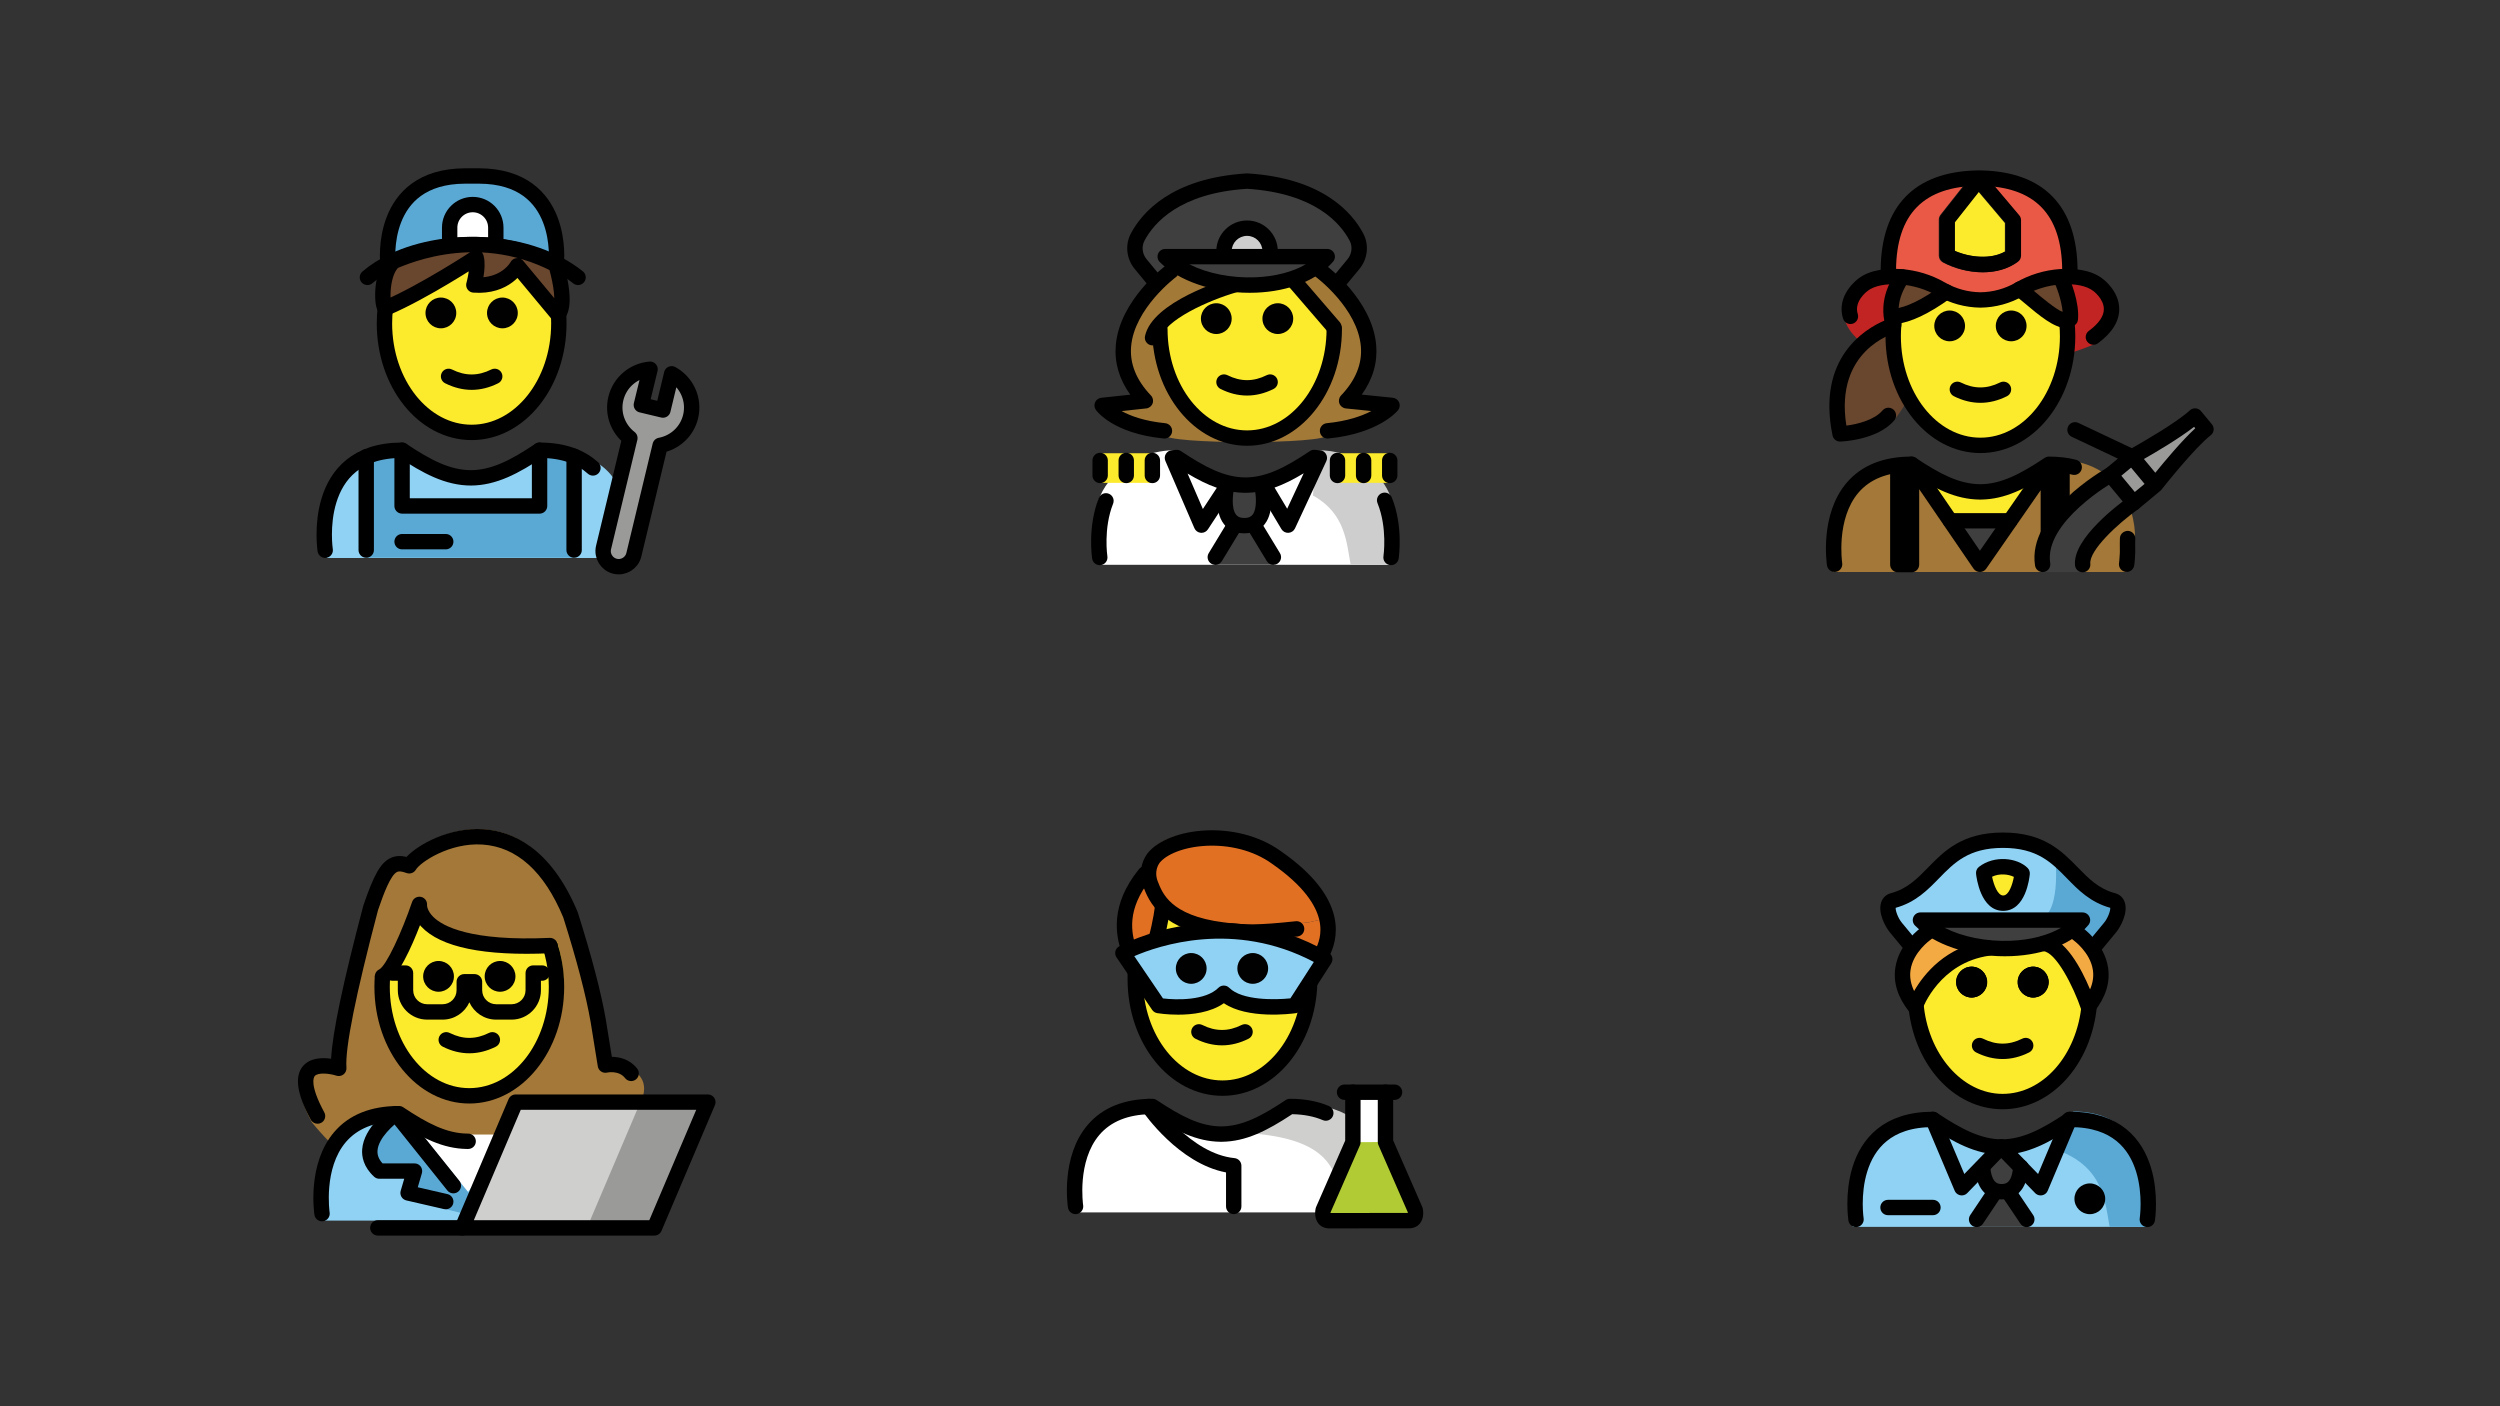 <?xml version="1.0" encoding="utf-8"?>
<!-- Generator: Adobe Illustrator 16.0.0, SVG Export Plug-In . SVG Version: 6.00 Build 0)  -->
<!DOCTYPE svg PUBLIC "-//W3C//DTD SVG 1.1//EN" "http://www.w3.org/Graphics/SVG/1.1/DTD/svg11.dtd">
<svg version="1.1" id="Ebene_1" xmlns="http://www.w3.org/2000/svg" xmlns:xlink="http://www.w3.org/1999/xlink" x="0px" y="0px"
	 width="1600px" height="900px" viewBox="0 0 1600 900" enable-background="new 0 0 1600 900" xml:space="preserve">
<rect x="0" y="0" width="1600" height="900" fill="#333333" stroke="none"/>
<g>
	<path fill="#C12423" d="M1344.818,183.276c-6.114-5.059-15.629-6.322-24.789-5.688c-9.535,0.657-18.857,3.675-27.133,8.725
		c-8.303,5.066-17.301,7.39-25.949,7.498c-8.646-0.107-17.645-2.432-25.947-7.498c-8.275-5.049-17.597-8.068-27.131-8.725
		c-9.163-0.634-18.676,0.629-24.791,5.688c0,0-22.077,16.953,3.053,36.481c49.877,20.802,99.756,20.804,149.637,0
		C1366.896,200.229,1344.818,183.276,1344.818,183.276"/>
	<path fill="#69462E" d="M1213.789,203.317c0,0-52.338,12.436-38.945,77.416c0,0,26.394,0.695,37.093-11.95
		c0,0,12.24-11.039,17.317-40.297c5.077-29.254-15.998-25.281-15.998-25.281"/>
	<path fill="#FCEA2C" d="M1321.682,215.739c0-38.528-24.988-69.759-55.809-69.759c-30.821,0-55.807,31.231-55.807,69.759
		c0,38.525,24.985,69.757,55.807,69.757C1296.693,285.496,1321.682,254.264,1321.682,215.739"/>
	<path d="M1296.996,208.576c0,5.437-4.414,9.844-9.844,9.844c-5.432,0-9.844-4.407-9.844-9.844c0-5.431,4.412-9.844,9.844-9.844
		C1292.582,198.732,1296.996,203.146,1296.996,208.576"/>
	<path d="M1257.621,208.576c0,5.437-4.414,9.844-9.844,9.844c-5.432,0-9.844-4.407-9.844-9.844c0-5.431,4.412-9.844,9.844-9.844
		C1253.207,198.732,1257.621,203.146,1257.621,208.576"/>
	<path d="M1267.463,257.808c-5.669,0-11.338-1.409-16.966-4.223c-2.433-1.215-3.419-4.172-2.202-6.604
		c1.213-2.43,4.165-3.417,6.604-2.201c8.455,4.229,16.674,4.229,25.13,0c2.433-1.216,5.388-0.229,6.604,2.201
		c1.216,2.432,0.229,5.389-2.202,6.604C1278.803,256.398,1273.132,257.808,1267.463,257.808"/>
	<path d="M1267.463,289.956c-33.488,0-60.729-33.502-60.729-74.68c0-4.554,0.335-9.126,1.001-13.588l9.736,1.447
		c-0.592,3.985-0.894,8.071-0.894,12.141c0,35.752,22.825,64.837,50.886,64.837s50.886-29.084,50.886-64.837
		c0-5.28-0.498-10.531-1.489-15.603l9.66-1.884c1.111,5.693,1.673,11.576,1.673,17.487
		C1328.192,256.454,1300.949,289.956,1267.463,289.956"/>
	<path fill="#69462E" d="M1215.648,202.05c23.338-2.458,57.979-37.232,57.979-37.232s41.897,43,53.611,33.947
		c1.064-11.713-6.389-23.426-6.389-23.426s-43.469-26.971-98.299-1.779c-15.109,18.816-7.896,34.255-7.896,34.255"/>
	<path fill="#EA5946" d="M1265.873,113.961c0.34,0,0.689,0.026,1.03,0.029c0.341-0.002,0.688-0.029,1.03-0.029H1265.873z"/>
	<path fill="#EA5946" d="M1266.903,113.991c-26.714,0.303-57.679,9.731-58.096,58.802l-1.38,4.427
		c2.949-0.273,5.994-0.299,9.004-0.103c9.217,0.602,18.227,3.366,26.221,7.991c8.026,4.64,16.722,6.77,25.08,6.866
		c8.357-0.097,17.055-2.227,25.08-6.866c7.998-4.625,17.004-7.39,26.222-7.991c2.491-0.165,5.005-0.168,7.472-0.018l-1.508-4.306
		C1324.582,123.722,1293.617,114.294,1266.903,113.991"/>
	<path fill="#FCEA2C" d="M1245.739,163.607V140.56l20.263-25.702l22.045,26.089v22.661
		C1275.57,172.794,1256.664,169.42,1245.739,163.607"/>
	<path fill="#1D1D1B" d="M1268.713,174.26c-9.109,0-18.251-2.563-25.288-6.309c-1.605-0.856-2.608-2.527-2.608-4.347v-23.044
		c0-1.106,0.369-2.18,1.057-3.047l20.266-25.706c0.912-1.161,2.301-1.848,3.78-1.875h0.083c1.446,0,2.822,0.638,3.76,1.747
		l22.045,26.087c0.75,0.891,1.165,2.015,1.165,3.178v22.66c0,1.565-0.745,3.036-2.005,3.965
		C1284.502,172.328,1276.619,174.26,1268.713,174.26 M1250.66,160.524c9.814,4.308,23.286,5.647,32.468,0.417v-18.198
		l-16.991-20.105l-15.477,19.627V160.524z"/>
	<path d="M1269.207,174.26c-9.107,0-18.244-2.563-25.283-6.309c-1.605-0.856-2.608-2.527-2.608-4.347v-23.044
		c0-1.106,0.369-2.18,1.058-3.047l20.265-25.706c0.913-1.161,2.302-1.848,3.782-1.875h0.082c1.447,0,2.82,0.638,3.759,1.747
		l22.043,26.087c0.749,0.891,1.163,2.015,1.163,3.178v22.66c0,1.565-0.746,3.036-2.004,3.965
		C1284.996,172.328,1277.115,174.26,1269.207,174.26 M1251.159,160.524c9.796,4.308,23.273,5.652,32.464,0.417v-18.198
		l-16.992-20.105l-15.472,19.627V160.524z"/>
	<path d="M1324.729,177.714c-2.701,0-4.898-2.177-4.922-4.881c-0.304-35.958-17.699-53.612-53.17-53.944
		c-35.479,0.333-52.872,17.987-53.176,53.944c-0.023,2.704-2.221,4.881-4.922,4.881h-0.043c-2.715-0.023-4.902-2.244-4.879-4.961
		c0.342-40.802,21.578-62.773,61.441-63.684c0.18-0.021,0.362-0.03,0.545-0.03h2.062c0.183,0,0.363,0.009,0.542,0.03
		c39.867,0.91,61.1,22.882,61.443,63.684c0.023,2.718-2.164,4.938-4.879,4.961H1324.729z"/>
	<path d="M1322.246,209.954c-7.57,0.002-17.041-7.967-26.943-16.296c-1.962-1.644-3.902-3.281-5.791-4.817
		c-2.111-1.715-2.43-4.812-0.719-6.922c1.718-2.107,4.817-2.429,6.928-0.715c1.933,1.57,3.916,3.239,5.917,4.922
		c5.075,4.272,13.827,11.631,18.457,13.529c-0.634-7.614-4.173-16.829-5.503-19.235c-1.324-2.378-0.463-5.374,1.911-6.693
		c2.37-1.314,5.374-0.461,6.692,1.916c2.062,3.706,7.709,18.018,6.723,28.9c-0.125,1.364-0.811,2.613-1.893,3.451
		C1326.266,209.353,1324.328,209.954,1322.246,209.954 M1325.017,204.098h0.048H1325.017z"/>
	<path d="M1339.777,220.661c-1.514,0-3.004-0.698-3.969-2.007c-1.611-2.186-1.146-5.268,1.047-6.879
		c6.393-4.709,9.627-9.406,9.613-13.969c-0.02-6.5-6.576-11.452-6.64-11.499c-4.335-3.393-11.665-4.878-20.743-4.28
		c-8.393,0.549-16.717,3.09-24.081,7.341c-8.321,4.812-17.823,7.415-27.485,7.531c-9.775-0.116-19.278-2.72-27.604-7.531
		c-7.354-4.253-15.678-6.792-24.076-7.341c-9.089-0.595-16.404,0.885-20.596,4.174c-0.48,0.357-8.863,6.7-6.281,14.76
		c0.831,2.588-0.596,5.361-3.182,6.189c-2.6,0.831-5.363-0.598-6.191-3.185c-4.77-14.869,9.127-25.185,9.725-25.619
		c7.672-6.026,19.042-6.669,27.17-6.144c9.896,0.649,19.703,3.636,28.363,8.644c6.857,3.968,14.703,6.113,22.672,6.209
		c7.855-0.096,15.699-2.241,22.558-6.209c8.667-5.008,18.472-7.995,28.364-8.644c8.141-0.538,19.495,0.118,27.316,6.249
		c0.297,0.211,10.52,7.782,10.555,19.327c0.018,7.874-4.562,15.249-13.623,21.919
		C1341.811,220.348,1340.791,220.661,1339.777,220.661"/>
	<path d="M1212.928,207.383c-2.49,0-4.623-1.879-4.887-4.407c-0.288-2.701,1.67-5.123,4.377-5.41
		c7.547-0.793,18.002-5.9,30.229-14.763c2.207-1.593,5.281-1.104,6.873,1.095c1.598,2.202,1.105,5.278-1.096,6.872
		c-13.814,10.019-25.584,15.596-34.977,16.586C1213.273,207.373,1213.102,207.383,1212.928,207.383"/>
	<path d="M1177.648,282.603c-2.33,0-4.349-1.634-4.822-3.927c-10.231-49.651,20.865-68.195,33.119-73.463
		c-1.251-6.274-1.55-17.702,7.406-30.77c1.543-2.24,4.598-2.818,6.844-1.275c2.24,1.535,2.812,4.6,1.279,6.843
		c-9.994,14.57-5.262,25.709-5.057,26.177c0.581,1.314,0.568,2.847-0.052,4.14c-0.626,1.298-1.775,2.283-3.164,2.654
		c-1.634,0.446-39.188,11.294-31.521,59.412c6.911-0.89,17.885-3.51,23.133-9.713c1.76-2.074,4.854-2.327,6.941-0.577
		c2.07,1.758,2.331,4.864,0.576,6.939c-10.713,12.655-33.559,13.527-34.525,13.555
		C1177.754,282.603,1177.701,282.603,1177.648,282.603"/>
	<path fill="#A37838" d="M1173.166,366.084c0,0-9.844-66.445,49.219-66.445c15.711,10.474,29.167,17.711,44.297,17.68h-0.615
		c15.127,0.031,28.095-12.621,43.805-23.096c49.553-2.883,58.089,36.812,56.35,53.586c-0.967,9.319-5.502,18.128-5.164,18.274"/>
	<path fill="#FCEA2C" d="M1310.661,297.977l0.296,0.442l-24.707,37.261h-37.998l-24.904-38.145
		c15.504,10.334,28.842,17.522,43.707,17.667h0.147h0.442C1282.311,315.058,1295.453,308.066,1310.661,297.977"/>
	<polygon fill="#3F3F3F" points="1286.25,335.679 1267.104,364.57 1248.252,335.679 	"/>
	<path d="M1174.131,366.034c-2.387,0-4.481-1.734-4.855-4.167c-0.201-1.326-4.788-32.646,12.703-53.035
		c9.465-11.031,23.384-16.62,41.379-16.62c0.972,0,1.924,0.288,2.73,0.827c15.521,10.342,27.859,16.778,41.26,16.85
		c13.406-0.067,25.742-6.503,41.26-16.85c0.807-0.539,1.76-0.827,2.729-0.827c6.279,0,12.129,0.691,17.391,2.057
		c2.629,0.683,4.209,3.364,3.527,5.998c-0.682,2.63-3.369,4.224-5.998,3.528c-4.057-1.047-8.574-1.629-13.457-1.725
		c-16.285,10.752-29.658,17.446-44.918,17.658c-0.105,0.006-0.211,0.006-0.316,0.006h-0.102h-0.227
		c-0.075-0.006-0.133-0.006-0.204,0c-0.075,0-0.146,0-0.217-0.006c-15.252-0.212-28.63-6.906-44.918-17.658
		c-14.256,0.278-25.153,4.696-32.415,13.135c-14.549,16.915-10.522,44.887-10.479,45.173c0.408,2.681-1.438,5.192-4.123,5.604
		C1174.629,366.02,1174.379,366.034,1174.131,366.034"/>
	<path d="M1223.357,366.27h-8.752c-2.721,0-4.922-2.2-4.922-4.922v-63.345c0-2.72,2.201-4.923,4.922-4.923
		c1.749,0,3.283,0.914,4.158,2.288c0.527-1.378,1.668-2.485,3.145-2.936c2.041-0.64,4.296,0.138,5.51,1.922l39.731,58.121
		l39.756-57.28c1.226-1.768,3.464-2.538,5.514-1.887c1.307,0.408,2.35,1.327,2.933,2.5c0.824-1.557,2.465-2.616,4.35-2.616
		c2.72,0,4.922,2.202,4.922,4.922v39.269c0,0.78-0.184,1.543-0.539,2.235l-8.752,17.177c-1.031,2.029-3.303,3.082-5.533,2.554
		c-2.211-0.534-3.772-2.515-3.772-4.787v-40.837l-34.862,50.232c-0.92,1.327-2.428,2.114-4.041,2.114h-0.02
		c-1.617-0.004-3.13-0.807-4.043-2.143l-34.781-50.876v48.296C1228.279,364.069,1226.08,366.27,1223.357,366.27"/>
	<path d="M1286.257,338.229h-37.991c-2.72,0-4.922-2.201-4.922-4.922c0-2.722,2.202-4.922,4.922-4.922h37.991
		c2.72,0,4.922,2.2,4.922,4.922C1291.179,336.028,1288.977,338.229,1286.257,338.229"/>
	<path fill="#9A9B99" d="M1404.18,266.225l7.04,8.467c-11.272,8.76-32.386,35.634-32.386,35.634l-14.916-17.966
		C1363.918,292.359,1393.105,276.363,1404.18,266.225"/>
	<polygon fill="#9A9B99" points="1363.92,292.359 1378.834,310.325 1365.002,321.793 1350.089,303.828 	"/>
	<path fill="#3F3F3F" d="M1350.089,303.828l14.913,17.963c0,0-34.355,29.139-32.73,44.348h-25.642
		C1301.854,335.966,1350.089,303.828,1350.089,303.828"/>
	<path d="M1365.637,326.726c-1.418,0-2.822-0.604-3.793-1.782l-14.906-17.985c-0.836-1.007-1.234-2.298-1.114-3.601
		c0.126-1.298,0.759-2.493,1.765-3.326l7.873-6.528l-29.545-13.961c-2.457-1.163-3.506-4.095-2.346-6.556
		c1.162-2.453,4.08-3.514,6.555-2.346l34.248,16.188c6.902-3.879,28.334-16.179,37.149-24.224c0.995-0.909,2.315-1.352,3.657-1.279
		c1.34,0.096,2.59,0.735,3.445,1.772l7,8.446c0.85,1.023,1.248,2.351,1.104,3.673c-0.143,1.32-0.815,2.532-1.87,3.348
		c-10.356,8.067-30.222,33.166-31.468,34.749c-0.188,0.244-0.402,0.481-0.643,0.695l-0.005,0.006
		c-0.053,0.049-0.106,0.092-0.164,0.14l-13.81,11.441C1367.852,326.357,1366.741,326.726,1365.637,326.726 M1357.656,304.468
		l8.623,10.406l6.25-5.177l-8.624-10.406L1357.656,304.468z M1372.109,293.763l7.288,8.794c5.788-7.13,16.985-20.542,25.565-28.456
		l-0.758-0.92C1394.778,280.546,1379.936,289.298,1372.109,293.763"/>
	<path d="M1307.286,366.12c-2.38,0-4.472-1.726-4.854-4.146c-5.265-33.164,43.787-61.26,45.877-62.443
		c2.369-1.34,5.365-0.498,6.701,1.866c1.336,2.369,0.504,5.368-1.861,6.709c-0.451,0.256-45.191,25.894-40.999,52.32
		c0.428,2.686-1.403,5.21-4.091,5.632C1307.799,366.101,1307.539,366.12,1307.286,366.12"/>
	<path d="M1332.914,366.27c-2.484,0-4.619-1.874-4.889-4.398c-1.842-17.203,28.632-39.741,34.761-44.081
		c2.221-1.576,5.291-1.058,6.858,1.167c1.572,2.218,1.053,5.288-1.168,6.859c-13.279,9.427-31.574,26.515-30.664,35.007
		c0.287,2.706-1.67,5.127-4.371,5.416C1333.266,366.26,1333.086,366.27,1332.914,366.27"/>
	<path d="M1361.051,366.034c-0.25,0-0.498-0.014-0.75-0.053c-2.688-0.412-4.533-2.923-4.124-5.604c0-0.025,0.356-2.391,0.495-6.1
		l0.043-1.476c0.035-1.471,0.024-3.082-0.037-4.812l0.057-3.423c0.052-2.72,2.316-4.71,5.018-4.825
		c2.722,0.054,4.878,2.302,4.826,5.018l-0.062,3.143c0.067,1.664,0.078,3.466,0.043,5.092l-0.053,1.652
		c-0.163,4.325-0.582,7.104-0.602,7.22C1365.531,364.3,1363.434,366.034,1361.051,366.034"/>
</g>
<g>
	<path fill="#90D2F4" d="M1185.795,785.186c0,0-8.861-68.416,50.201-68.416c15.709,10.474,29.17,17.712,44.297,17.681h-0.615
		c15.129,0.031,31.049-7.699,46.758-18.173c56.922-0.168,47.296,68.414,48.432,68.908"/>
	<path fill="#5AA8D4" d="M1327.102,711.355c-15.602,10.4-24.978,16.242-44.973,19.139c64.292,2.025,64.292,35.002,68.042,54.691
		h25.166C1375.337,785.186,1386.164,711.355,1327.102,711.355"/>
	<path fill="#3F3F3F" d="M1281.094,758.461l9.051,15.677l7.755,9.466c0.519,0.633,0.067,1.585-0.751,1.585h-16.055h-16.057
		c-0.817,0-1.269-0.952-0.748-1.585l7.754-9.466L1281.094,758.461z"/>
	<path d="M1347.332,767.228c0,5.437-4.412,9.844-9.844,9.844c-5.43,0-9.844-4.407-9.844-9.844c0-5.432,4.414-9.842,9.844-9.842
		C1342.92,757.386,1347.332,761.796,1347.332,767.228"/>
	<path fill="#90D2F4" d="M1324.185,717.021l-18.163,43.115l-12.698-13.092v-0.05l-12.551-12.895h0.592
		C1295.934,733.904,1309.073,727.014,1324.185,717.021"/>
	<path fill="#3F3F3F" d="M1293.324,746.995v0.05c-0.541,7.679-3.248,15.652-12.256,15.652c-8.613,0-11.467-7.433-12.156-14.815
		l-0.787-0.737l12.648-13.044L1293.324,746.995z"/>
	<path fill="#90D2F4" d="M1280.773,734.101l-12.65,13.044l-12.599,12.992l-18.457-43.705
		C1252.621,726.718,1265.91,733.904,1280.773,734.101"/>
	
		<path fill="none" stroke="#000000" stroke-width="9.844" stroke-linecap="round" stroke-linejoin="round" stroke-miterlimit="10" d="
		M1187.849,780.416c0,0-9.844-63.984,49.219-63.984c15.554,10.286,28.843,17.473,43.705,17.669h0.592
		c14.569-0.196,27.709-7.087,42.82-17.079c0.294-0.197,0.591-0.394,0.885-0.59c59.062,0,49.219,63.984,49.219,63.984"/>
	
		<polyline fill="none" stroke="#000000" stroke-width="9.844" stroke-linecap="round" stroke-linejoin="round" stroke-miterlimit="10" points="
		1237.067,716.432 1255.524,760.137 1268.123,747.145 1280.772,734.101 	"/>
	
		<line fill="none" stroke="#000000" stroke-width="9.844" stroke-linecap="round" stroke-linejoin="round" stroke-miterlimit="10" x1="1293.324" y1="746.995" x2="1280.773" y2="734.101"/>
	
		<polyline fill="none" stroke="#000000" stroke-width="9.844" stroke-linecap="round" stroke-linejoin="round" stroke-miterlimit="10" points="
		1324.431,716.432 1324.185,717.021 1306.021,760.137 1293.323,747.047 	"/>
	
		<path fill="none" stroke="#000000" stroke-width="9.844" stroke-linecap="round" stroke-linejoin="round" stroke-miterlimit="10" d="
		M1268.912,747.882c0.689,7.383,3.543,14.815,12.156,14.815c9.008,0,11.715-7.974,12.256-15.652v-0.05"/>
	
		<line fill="none" stroke="#000000" stroke-width="9.844" stroke-linecap="round" stroke-linejoin="round" stroke-miterlimit="10" x1="1276.885" y1="762.697" x2="1265.022" y2="780.416"/>
	
		<line fill="none" stroke="#000000" stroke-width="9.844" stroke-linecap="round" stroke-linejoin="round" stroke-miterlimit="10" x1="1285.252" y1="762.697" x2="1297.164" y2="780.416"/>
	<path d="M1237.092,777.728h-28.766c-2.721,0-4.922-2.201-4.922-4.922c0-2.72,2.201-4.92,4.922-4.92h28.766
		c2.721,0,4.922,2.2,4.922,4.92C1242.014,775.526,1239.812,777.728,1237.092,777.728"/>
	<path fill="#90D2F4" d="M1352.119,576.404c6.103,1.623,2.065,12.402-1.969,17.276l-11.024,13.387l-0.346,0.198
		c-4.233-6.202-9.401-9.747-9.401-9.747l-3.248-2.657c2.412-1.771,4.578-3.79,6.449-6.006h-103.705
		c2.116,2.116,4.527,4.087,7.234,5.857l-3.741,2.806c0,0-4.576,3.15-8.613,8.666l-0.639-0.495l-9.942-12.009
		c-3.986-4.874-8.072-15.653-1.92-17.276c28.251-7.531,29.285-38.686,70.433-38.686
		C1322.832,537.719,1323.867,568.873,1352.119,576.404 M1281.834,578.027c10.435,0,12.107-19.048,12.107-19.048
		c-4.626-4.626-16.637-6.495-24.609-0.294C1269.332,558.686,1271.4,578.027,1281.834,578.027"/>
	<path fill="#F4AA42" d="M1336.861,643.588c-0.149,0.246-0.296,0.442-0.494,0.688c0,0-13.287-39.179-28.447-40.409l-0.049-0.196
		c6.842-2.018,13.092-4.922,18.26-8.81l3.248,2.657c0,0,5.168,3.545,9.401,9.747C1344.49,615.484,1348.576,628.28,1336.861,643.588"
		/>
	<path fill="#FCEA2C" d="M1336.367,644.276c0.198-0.246,0.345-0.442,0.494-0.688c-3.297,34.603-26.874,61.425-55.421,61.425
		c-28.793,0-52.418-27.268-55.421-62.262c2.757-6.498,15.406-31.647,45.527-36.322c12.305,1.377,25.104,0.539,36.324-2.758
		l0.049,0.196C1323.08,605.098,1336.367,644.276,1336.367,644.276 M1310.972,628.526c0-5.414-4.38-9.844-9.844-9.844
		c-5.414,0-9.844,4.43-9.844,9.844c0,5.464,4.43,9.844,9.844,9.844C1306.592,638.37,1310.972,633.99,1310.972,628.526
		 M1271.597,628.526c0-5.414-4.38-9.844-9.844-9.844c-5.414,0-9.844,4.43-9.844,9.844c0,5.464,4.43,9.844,9.844,9.844
		C1267.217,638.37,1271.597,633.99,1271.597,628.526"/>
	<path fill="#3F3F3F" d="M1271.547,606.429c-13.239-1.428-25.937-5.465-35.438-11.716c-2.707-1.771-5.118-3.741-7.234-5.857h103.705
		c-1.871,2.216-4.037,4.234-6.449,6.006c-5.169,3.888-11.418,6.792-18.26,8.81C1296.65,606.968,1283.852,607.806,1271.547,606.429"
		/>
	<path fill="#000100" d="M1301.128,618.683c5.464,0,9.844,4.43,9.844,9.844c0,5.464-4.38,9.844-9.844,9.844
		c-5.414,0-9.844-4.38-9.844-9.844C1291.284,623.112,1295.714,618.683,1301.128,618.683"/>
	<path fill="#1D1D1B" d="M1293.941,558.979c0,0-1.673,19.048-12.107,19.048c-10.434,0-12.502-19.342-12.502-19.342
		C1277.305,552.484,1289.316,554.354,1293.941,558.979"/>
	<path fill="#000100" d="M1261.753,618.683c5.464,0,9.844,4.43,9.844,9.844c0,5.464-4.38,9.844-9.844,9.844
		c-5.414,0-9.844-4.38-9.844-9.844C1251.909,623.112,1256.339,618.683,1261.753,618.683"/>
	<path fill="#F4AA42" d="M1226.02,642.751c-0.442,0.986-0.639,1.525-0.639,1.525c-12.847-16.289-7.778-29.826-1.626-38.095
		c4.037-5.513,8.613-8.663,8.613-8.663l3.741-2.806c9.501,6.251,22.198,10.288,35.438,11.716
		C1241.426,611.104,1228.776,636.253,1226.02,642.751"/>
	<path d="M1281.682,677.774c-5.668,0-11.339-1.408-16.967-4.224c-2.432-1.217-3.418-4.17-2.203-6.604
		c1.215-2.429,4.168-3.416,6.605-2.199c8.455,4.228,16.674,4.228,25.129,0c2.435-1.217,5.388-0.229,6.605,2.199
		c1.215,2.435,0.229,5.388-2.203,6.604C1293.02,676.366,1287.35,677.774,1281.682,677.774"/>
	<path d="M1311.215,628.544c0,5.436-4.414,9.844-9.844,9.844c-5.432,0-9.844-4.408-9.844-9.844c0-5.432,4.412-9.844,9.844-9.844
		C1306.801,618.7,1311.215,623.112,1311.215,628.544"/>
	<path d="M1271.84,628.544c0,5.436-4.414,9.844-9.844,9.844c-5.432,0-9.844-4.408-9.844-9.844c0-5.432,4.412-9.844,9.844-9.844
		C1267.426,618.7,1271.84,623.112,1271.84,628.544"/>
	<path d="M1281.682,709.923c-31.578,0-57.578-29.118-60.471-67.729l9.815-0.738c2.466,32.874,24.715,58.624,50.655,58.624
		c25.879,0,47.607-24.677,50.555-57.404c0.221-2.461,0.332-4.964,0.332-7.434h9.844c0,2.761-0.125,5.558-0.369,8.312
		C1338.635,681.391,1312.688,709.923,1281.682,709.923"/>
	<path fill="#FCEA2C" d="M1282.041,578.033c-10.438,0.018-12.482-19.361-12.482-19.361c7.947-6.186,19.969-4.315,24.609,0.284
		C1294.168,558.956,1292.479,578.017,1282.041,578.033"/>
	<path d="M1282.027,582.956c-14.441,0-17.105-21.334-17.359-23.764c-0.179-1.693,0.527-3.357,1.867-4.4
		c9.755-7.596,24.461-5.906,31.101,0.668c1.037,1.031,1.565,2.476,1.437,3.932c-0.218,2.411-2.509,23.54-17.02,23.564H1282.027z
		 M1282.032,573.112l0.012,4.924L1282.032,573.112c3.712-0.006,5.966-7.176,6.85-11.909c-3.293-1.659-9.089-2.458-13.954-0.1
		c1.078,5.271,3.605,12.009,7.1,12.009H1282.032z"/>
	<path d="M1225.618,649.21c-1.485,0-2.912-0.673-3.854-1.863c-7.229-9.138-10.172-18.565-8.748-28.024
		c2.369-15.759,16.18-25.436,16.766-25.838l3.566-2.709c2.168-1.644,5.254-1.211,6.891,0.952c1.645,2.168,1.218,5.258-0.95,6.896
		l-3.744,2.838c-0.274,0.196-11.112,7.879-12.804,19.389c-0.644,4.389,0.13,8.874,2.303,13.401
		c6.242-10.817,20.354-28.638,46.853-32.367c2.749-0.411,5.183,1.497,5.561,4.191c0.381,2.69-1.494,5.181-4.185,5.558
		c-31.797,4.472-42.576,33.117-43.019,34.333c-0.612,1.677-2.083,2.897-3.841,3.182
		C1226.148,649.192,1225.882,649.21,1225.618,649.21"/>
	<path fill="#5AA8D4" d="M1315.363,548.417c0,0,4.605,40.45-12.75,40.45l26.323,1.65l8.552,14.657c0,0,18.072-9.357,17.769-25.759
		C1355.257,579.416,1319.521,558.642,1315.363,548.417"/>
	<path d="M1283.037,612.009c-23.118,0-45.314-7.523-57.432-19.663c-1.404-1.407-1.822-3.525-1.062-5.364
		c0.765-1.835,2.555-3.035,4.545-3.035h103.697c1.918,0,3.663,1.115,4.465,2.856c0.807,1.739,0.528,3.79-0.715,5.252
		c-10,11.772-27.949,19.014-49.25,19.872C1285.867,611.98,1284.451,612.009,1283.037,612.009 M1244.527,593.792
		c11.483,5.805,26.734,8.918,42.365,8.297c12.617-0.509,23.758-3.434,32.18-8.297H1244.527z"/>
	<path d="M1339.316,612.012c-1.1,0-2.209-0.371-3.129-1.128c-2.095-1.731-2.394-4.836-0.658-6.931l11.064-13.392
		c2.543-3.07,4.116-7.727,3.98-9.56c-12.781-3.545-20.395-11.35-27.758-18.899c-9.753-9.999-18.967-19.447-40.913-19.447
		c-21.952,0-31.166,9.448-40.919,19.447c-7.368,7.553-14.98,15.357-27.756,18.899c-0.132,1.833,1.441,6.489,3.979,9.56l9.902,11.981
		c1.736,2.095,1.438,5.197-0.658,6.93c-2.102,1.737-5.201,1.438-6.927-0.656l-9.902-11.98c-3.306-4.004-7.772-12.771-5.689-19.271
		c0.97-3.015,3.19-5.124,6.258-5.94c10.462-2.775,16.913-9.39,23.749-16.393c10.247-10.509,21.865-22.42,47.964-22.42
		c26.095,0,37.712,11.911,47.959,22.418c6.835,7.005,13.286,13.619,23.748,16.397c3.069,0.813,5.294,2.924,6.259,5.943
		c2.088,6.505-2.385,15.271-5.689,19.266l-11.066,13.39C1342.144,611.402,1340.734,612.012,1339.316,612.012"/>
	<path d="M1336.572,649.216c-0.277,0-0.559-0.023-0.836-0.072c-1.778-0.309-3.244-1.562-3.828-3.27
		c-4.939-14.567-16.047-36.437-24.178-37.114c-2.713-0.226-4.722-2.606-4.496-5.314c0.221-2.704,2.528-4.752,5.312-4.496
		c13.16,1.099,23.661,21.315,29.08,34.268c1.811-4.175,2.421-8.312,1.825-12.363c-1.691-11.513-12.53-19.195-12.642-19.273
		l-3.565-2.906c-2.101-1.727-2.402-4.828-0.678-6.93c1.721-2.097,4.816-2.408,6.926-0.68l3.25,2.669
		c0.255,0.153,14.064,9.83,16.433,25.589c1.423,9.459-1.518,18.887-8.742,28.024C1339.49,648.539,1338.061,649.216,1336.572,649.216
		"/>
</g>
<g>
	<path fill="#A37838" d="M402.657,717.168c27.83-34.598-13.789-37.094-13.789-37.094s0.338-0.818,0.397-3.441
		c0.173-7.643-0.983-30.617-20.797-93.316c-35.017-84.332-101.471-44.914-108.341-33.094c-11.483-4.227-16.27,0-25.806,27.994
		c-7.061,26.719-21.003,81.172-19.524,101.125c4.997-2.951-39.476-5.875-15.241,38.891
		C255.04,786.701,338.74,784.691,402.657,717.168"/>
	<path fill="#FCEA2C" d="M356.428,602.422c1.091,3.334,1.993,6.791,2.685,10.35c1.083,5.564,1.656,11.377,1.656,17.355
		c0,40.418-26.211,73.182-58.543,73.182c-32.334,0-58.546-32.764-58.546-73.182c0-2.369,0.091-4.713,0.267-7.026l0.253,1.888
		c9.938-4.828,24.757-48.312,24.757-48.312s-3.493,31.697,87.702,27.639"/>
	<path d="M329.885,624.873c0,5.436-4.413,9.846-9.844,9.846c-5.432,0-9.844-4.41-9.844-9.846c0-5.432,4.412-9.844,9.844-9.844
		C325.473,615.029,329.885,619.441,329.885,624.873"/>
	<path d="M290.51,624.873c0,5.436-4.413,9.846-9.844,9.846c-5.432,0-9.844-4.41-9.844-9.846c0-5.432,4.412-9.844,9.844-9.844
		C286.098,615.029,290.51,619.441,290.51,624.873"/>
	<path d="M300.353,674.102c-5.669,0-11.338-1.406-16.966-4.221c-2.433-1.217-3.418-4.172-2.202-6.605
		c1.213-2.429,4.165-3.416,6.605-2.201c8.454,4.23,16.673,4.23,25.128,0c2.435-1.215,5.388-0.228,6.604,2.201
		c1.216,2.434,0.23,5.389-2.2,6.605C311.691,672.695,306.022,674.102,300.353,674.102"/>
	<path d="M300.354,706.251c-33.487,0-60.73-33.501-60.73-74.681c0-2.387,0.091-4.746,0.268-7.074l9.816,0.752
		c-0.159,2.08-0.24,4.191-0.24,6.322c0,35.754,22.826,64.837,50.886,64.837c28.056,0,50.881-29.083,50.881-64.837
		c0-5.295-0.5-10.543-1.485-15.602c-0.611-3.146-1.421-6.266-2.407-9.275l9.353-3.068c1.115,3.397,2.029,6.919,2.716,10.465
		c1.106,5.676,1.667,11.557,1.667,17.48C361.079,672.75,333.837,706.251,300.354,706.251"/>
	<path d="M327.409,652.559h-9.877c-7.617,0-14.188-4.557-17.135-11.089c-2.946,6.532-9.516,11.089-17.134,11.089h-9.878
		c-10.357,0-18.784-8.426-18.784-18.783v-6.094h-3.407c-2.722,0-4.922-2.203-4.922-4.922s2.2-4.922,4.922-4.922h8.329
		c2.72,0,4.922,2.203,4.922,4.922v11.016c0,4.93,4.008,8.941,8.94,8.941h9.878c4.932,0,8.941-4.012,8.941-8.941v-5.436
		c0-2.719,2.201-4.922,4.922-4.922h6.545c2.72,0,4.922,2.203,4.922,4.922v5.436c0,4.93,4.008,8.941,8.939,8.941h9.877
		c4.932,0,8.94-4.012,8.94-8.941V622.76c0-2.719,2.202-4.922,4.922-4.922h5.692c2.72,0,4.922,2.203,4.922,4.922
		s-2.202,4.922-4.922,4.922h-0.77v6.094C346.193,644.133,337.768,652.559,327.409,652.559"/>
	<path d="M244.81,629.795c-1.827,0.002-3.58-1.02-4.431-2.771c-1.188-2.445-0.169-5.389,2.279-6.577
		c4.559-2.216,14.586-24.136,21.09-43.219c0.812-2.376,3.278-3.749,5.729-3.216c2.448,0.547,4.096,2.848,3.821,5.342
		c0.006,0-0.082,3.377,3.976,7.431c6.012,6,23.729,15.733,74.51,13.462c2.667-0.123,5.02,1.98,5.139,4.699
		c0.12,2.715-1.98,5.016-4.696,5.133c-42.461,1.912-70.233-3.838-82.59-17.033c-0.288-0.307-0.568-0.618-0.827-0.924
		c-5.388,13.957-14.067,33.398-21.855,37.179C246.262,629.635,245.532,629.795,244.81,629.795"/>
	<path d="M203.229,719.191c-1.749,0-3.442-0.934-4.331-2.576c-8.911-16.458-10.556-27.662-5.032-34.264
		c4.576-5.457,12.41-5.573,18.034-4.762c0.88-16.731,7.676-48.99,20.64-98.049c6.744-19.821,11.098-27.408,17.366-30.396
		c3.539-1.684,7.109-1.486,10.248-0.723c7.719-8.12,27.575-19.127,49.257-17.736c17.952,1.191,42.991,11.369,60.312,53.087
		c8.945,28.249,14.943,51.205,17.98,68.626c0.346,2,2.667,16.449,3.875,23.969c4.648,0.042,11.405,1.348,16.246,7.572
		c1.674,2.15,1.284,5.238-0.86,6.908c-2.147,1.682-5.234,1.277-6.906-0.861c-4.014-5.162-11.396-3.566-11.469-3.537
		c-1.327,0.322-2.736,0.067-3.878-0.691c-1.144-0.76-1.913-1.963-2.129-3.318c0,0-4.105-25.648-4.576-28.354
		c-2.96-16.99-8.854-39.516-17.519-66.943c-12.209-29.342-29.662-45.17-51.728-46.636c-21.059-1.366-39.881,11.401-42.601,16.079
		c-1.201,2.064-3.72,2.958-5.955,2.145c-3.74-1.375-5.163-1.127-6.062-0.698c-4.085,1.946-8.45,13.403-12.185,24.353
		c-14.327,54.287-21.173,88.381-20.235,100.992c0.125,1.64-0.583,3.234-1.879,4.244c-1.298,1.016-3.022,1.304-4.575,0.793
		c-4.49-1.457-11.806-2.191-13.859,0.265c-0.648,0.784-3.421,5.579,6.148,23.244c1.293,2.396,0.403,5.38-1.986,6.677
		C204.824,718.998,204.021,719.191,203.229,719.191"/>
	<path fill="#90D2F4" d="M207.894,781.176c0,0-9.844-66.445,49.219-66.445c15.709,10.476,29.168,17.713,44.297,17.682h-0.615
		c15.127,0.031,23.172-10.651,38.883-21.125c76.635-0.002,56.602,69.889,56.602,69.889"/>
	<polygon fill="#FFFFFF" points="297.739,764.807 281.797,745.453 265.855,726.102 297.739,726.102 329.623,726.102 313.68,745.453 
			"/>
	<path fill="#5AA8D4" d="M253.407,712.742c0,0-29.041,19.817-10.635,36.75h22.506l-4.103,18.417l38.843,9.61l1.429-12.33
		l-41.15-51.01"/>
	<path d="M206.094,781.643c-2.383,0.004-4.48-1.736-4.854-4.168c-0.203-1.327-4.787-32.646,12.702-53.035
		c9.466-11.028,23.385-16.619,41.38-16.619c0.97,0,1.923,0.287,2.729,0.826c15.564,10.377,27.932,16.822,41.375,16.855h0.192
		c2.716,0,4.916,2.201,4.922,4.918c0.004,2.748-2.168,4.951-5.013,4.926h-0.105h-0.419c-0.077,0-0.149,0-0.227-0.004
		c-15.255-0.213-28.627-6.907-44.916-17.665c-14.257,0.28-25.154,4.696-32.416,13.138c-14.549,16.912-10.521,44.887-10.478,45.17
		c0.408,2.683-1.437,5.191-4.125,5.605C206.592,781.627,206.344,781.643,206.094,781.643"/>
	<path d="M290.154,763.748c-1.446,0-2.874-0.631-3.846-1.845l-35.755-44.649c-1.702-2.12-1.359-5.22,0.765-6.918
		c2.129-1.715,5.225-1.354,6.916,0.766l35.757,44.649c1.702,2.12,1.359,5.22-0.765,6.915
		C292.317,763.396,291.23,763.748,290.154,763.748"/>
	<path d="M285.285,773.951c-0.365,0-0.736-0.039-1.111-0.124l-24.104-5.552c-1.323-0.303-2.457-1.139-3.144-2.311
		c-0.682-1.17-0.855-2.572-0.476-3.871l2.254-7.682h-15.935c-1.234,0-2.422-0.465-3.33-1.297
		c-6.912-6.358-7.975-13.021-7.647-17.496c1.047-14.404,17.024-25.705,18.841-26.945c2.24-1.527,5.302-0.957,6.831,1.291
		c1.532,2.238,0.961,5.299-1.279,6.836c-3.855,2.65-13.992,11.326-14.578,19.55c-0.208,2.913,0.84,5.614,3.202,8.22h20.47
		c1.553,0,3.007,0.729,3.94,1.969c0.928,1.244,1.217,2.85,0.783,4.337l-2.638,8.978l19.02,4.379
		c2.647,0.609,4.302,3.255,3.691,5.903C289.553,772.414,287.526,773.951,285.285,773.951"/>
	<polygon fill="#CFCFCE" points="453.021,705.371 418.814,785.844 295.817,785.844 330.024,705.371 	"/>
	<polygon fill="#9A9B99" points="454.087,705.371 419.88,785.844 418.798,785.844 375.632,785.844 409.839,705.371 453.004,705.371 
			"/>
	
		<polygon fill="none" stroke="#000000" stroke-width="9.844" stroke-linecap="round" stroke-linejoin="round" stroke-miterlimit="10" points="
		295.817,785.844 418.814,785.844 453.021,705.371 330.024,705.371 	"/>
	
		<line fill="none" stroke="#000000" stroke-width="9.844" stroke-linecap="round" stroke-linejoin="round" stroke-miterlimit="10" x1="241.823" y1="785.844" x2="295.817" y2="785.844"/>
</g>
<g>
	<path fill="#FFFFFF" d="M702.942,361.454c0,0-4.746-18.983-0.866-37.706c3.45-16.634,22.732-35.629,50.248-35.629
		c15.709,10.473,27.199,22.632,42.328,22.601h-0.616c15.13,0.031,31.046-7.699,46.759-18.173
		c56.919-0.169,49.261,68.415,50.398,68.907"/>
	<path fill="#CECECE" d="M840.27,317.131c20.998,11.431,21.572,30.782,24.151,44.317h25.165c0,0,8.17-22.655,0.527-43.233
		c-5.68-15.296-21.861-30.108-47.285-30.103"/>
	<rect x="703.241" y="290.078" fill="#FCEA2D" width="34.275" height="18.952"/>
	<rect x="855.573" y="290.078" fill="#FCEA2D" width="34.276" height="18.952"/>
	<path fill="#A37938" d="M849.662,278.301c30.691-3.009,41.279-16.276,41.279-16.276l-29.078-2.955
		c39.721-41.525-16.605-83.105-16.605-83.105h-95.569c0,0-56.326,41.58-16.605,83.105l-27.685,2.955c0,0,9.191,13.268,39.885,16.276
		C745.284,284.482,849.662,284.482,849.662,278.301"/>
	<path fill="#FCEA2D" d="M853.394,213.179c0-38.526-24.984-69.759-55.806-69.759c-30.823,0-55.808,31.232-55.808,69.759
		c0,38.525,24.984,69.758,55.808,69.758C828.409,282.937,853.394,251.704,853.394,213.179"/>
	<path fill="#3F3F3F" d="M868.177,151.164c2.952,5.611,2.067,12.451-1.97,17.323l-11.025,13.39l-0.443,0.296
		c-5.019-7.679-11.516-12.306-11.516-12.306l-0.197-0.246c2.412-1.724,4.578-3.739,6.447-5.955H745.769
		c1.625,1.624,3.446,3.15,5.415,4.578l-0.099,0.146c0,0-5.907,4.48-10.681,11.811l-1.182-0.736l-9.105-10.978
		c-4.036-4.872-4.922-11.712-1.969-17.323c6.744-12.697,24.511-33.076,70.038-35.831
		C843.714,118.088,861.482,138.467,868.177,151.164"/>
	<path fill="#A37938" d="M854.74,182.173c5.808,9.006,9.547,22.197-2.117,36.913c0,0-13.24-39.178-28.398-40.459
		c7.088-1.966,13.484-4.97,18.803-9.005l0.195,0.246C843.223,169.867,849.72,174.494,854.74,182.173"/>
	<path fill="#3F3F3F" d="M787.852,181.187c-13.88-1.625-27.12-6.053-36.668-12.944c-1.969-1.428-3.79-2.954-5.414-4.578h103.704
		c-1.87,2.217-4.036,4.234-6.446,5.956c-5.318,4.037-11.715,7.04-18.803,9.007C813.002,181.827,800.205,182.614,787.852,181.187"/>
	<path fill="#A37938" d="M787.852,181.187c-34.699,5.316-46.168,37.899-46.168,37.899c-12.107-15.309-7.579-29.433-1.279-38.883
		c4.774-7.333,10.681-11.812,10.681-11.812l0.099-0.147C760.732,175.134,773.971,179.562,787.852,181.187"/>
	<path d="M827.65,203.919c0,5.437-4.414,9.844-9.844,9.844c-5.432,0-9.844-4.407-9.844-9.844c0-5.43,4.412-9.844,9.844-9.844
		C823.236,194.075,827.65,198.489,827.65,203.919"/>
	<path fill="#CECECE" d="M783.354,160.796c0-8.146,6.619-14.765,14.766-14.765s14.766,6.62,14.766,14.765"/>
	<path d="M788.275,203.919c0,5.437-4.413,9.844-9.844,9.844s-9.844-4.407-9.844-9.844c0-5.43,4.413-9.844,9.844-9.844
		S788.275,198.489,788.275,203.919"/>
	<path d="M798.119,253.149c-5.669,0-11.339-1.408-16.967-4.22c-2.433-1.217-3.419-4.173-2.202-6.605
		c1.214-2.431,4.165-3.417,6.604-2.203c8.455,4.229,16.676,4.229,25.13,0c2.434-1.215,5.387-0.229,6.604,2.203
		c1.216,2.432,0.229,5.388-2.203,6.605C809.457,251.741,803.788,253.149,798.119,253.149"/>
	<path d="M798.119,285.298c-33.486,0-60.729-33.502-60.729-74.679c0-2.719,2.201-4.922,4.922-4.922c2.72,0,4.922,2.203,4.922,4.922
		c0,35.751,22.827,64.836,50.886,64.836c28.057,0,50.883-29.085,50.883-64.836c0-2.719,2.2-4.922,4.922-4.922
		c2.721,0,4.922,2.203,4.922,4.922C858.846,251.796,831.603,285.298,798.119,285.298"/>
	<path d="M799.688,187.386c-23.121,0-45.316-7.528-57.435-19.664c-1.403-1.408-1.821-3.526-1.062-5.366
		c0.764-1.834,2.557-3.033,4.546-3.033h103.696c1.92,0,3.662,1.114,4.467,2.854c0.807,1.74,0.529,3.793-0.717,5.255
		c-9.998,11.774-27.95,19.013-49.248,19.869C802.518,187.356,801.1,187.386,799.688,187.386 M761.177,169.166
		c11.484,5.803,26.745,8.928,42.364,8.297c12.617-0.507,23.76-3.434,32.181-8.297H761.177z"/>
	<path d="M856.143,186.126c-1.098,0-2.21-0.369-3.127-1.128c-2.096-1.734-2.394-4.834-0.658-6.931l10.025-12.129
		c2.841-3.44,3.387-8.104,1.394-11.883c-5.931-11.244-22.345-30.486-65.656-33.224c-43.308,2.738-59.726,21.98-65.663,33.224
		c-1.995,3.776-1.446,8.442,1.399,11.883l9.171,11.097c1.734,2.095,1.437,5.197-0.658,6.931c-2.102,1.736-5.197,1.432-6.927-0.658
		l-9.17-11.098c-5.388-6.517-6.374-15.447-2.525-22.749c6.918-13.099,25.735-35.517,74.069-38.475c0.202-0.015,0.404-0.015,0.605,0
		c48.344,2.962,67.152,25.375,74.064,38.475c3.854,7.306,2.863,16.233-2.52,22.749l-10.025,12.128
		C858.971,185.516,857.562,186.126,856.143,186.126"/>
	<path d="M745.249,280.66c-0.159,0-0.322-0.011-0.486-0.025c-32.584-3.19-43.018-17.749-43.451-18.37
		c-0.99-1.427-1.153-3.267-0.427-4.85c0.721-1.58,2.225-2.662,3.951-2.845l18.543-1.98c-7.118-9.911-10.233-20.552-9.267-31.736
		c2.48-28.854,31.388-50.502,32.618-51.411c2.187-1.609,5.262-1.151,6.877,1.035c1.615,2.182,1.154,5.264-1.029,6.881
		c-0.265,0.198-26.589,19.977-28.665,44.373c-0.938,11.036,3.33,21.593,12.688,31.373c1.298,1.354,1.711,3.33,1.067,5.095
		c-0.644,1.759-2.236,3.003-4.101,3.201l-15.746,1.683c5.662,3.109,14.578,6.449,27.901,7.758c2.707,0.264,4.681,2.671,4.417,5.379
		C749.892,278.76,747.753,280.66,745.249,280.66"/>
	<path d="M849.621,280.66c-2.504,0-4.642-1.9-4.893-4.44c-0.264-2.708,1.71-5.115,4.418-5.379
		c13.283-1.303,22.51-4.634,28.531-7.772l-16.351-1.662c-1.87-0.193-3.472-1.433-4.12-3.198c-0.649-1.763-0.236-3.744,1.062-5.104
		c9.368-9.791,13.636-20.36,12.685-31.411c-2.105-24.464-28.393-44.135-28.656-44.33c-2.188-1.615-2.654-4.695-1.038-6.884
		c1.614-2.185,4.694-2.653,6.882-1.037c1.23,0.909,30.138,22.557,32.617,51.411c0.961,11.165-2.137,21.792-9.232,31.692
		l19.881,2.019c1.785,0.184,3.34,1.334,4.037,2.99c0.695,1.663,0.431,3.571-0.693,4.979c-0.484,0.605-12.258,14.925-44.644,18.101
		C849.943,280.649,849.779,280.66,849.621,280.66"/>
	<path d="M737.62,221.054c-0.336,0-0.683-0.032-1.023-0.106c-2.664-0.568-4.36-3.177-3.797-5.835
		c4.685-22.109,50.637-36.01,55.861-37.522c2.615-0.754,5.344,0.752,6.094,3.357c0.76,2.611-0.743,5.34-3.355,6.096
		c-17.543,5.091-46.354,17.763-48.969,30.108C741.941,219.468,739.894,221.054,737.62,221.054"/>
	<path d="M853.74,214.343c-1.378,0-2.754-0.58-3.728-1.709l-25.856-30c-1.773-2.061-1.543-5.169,0.521-6.94
		c2.051-1.78,5.156-1.549,6.94,0.513l25.854,30c1.772,2.061,1.542,5.168-0.521,6.941C856.024,213.95,854.881,214.343,853.74,214.343
		"/>
	<path d="M812.885,165.719c-2.721,0-4.922-2.202-4.922-4.923c0-5.428-4.416-9.843-9.844-9.843c-5.426,0-9.842,4.416-9.842,9.843
		c0,2.721-2.201,4.923-4.922,4.923c-2.722,0-4.922-2.202-4.922-4.923c0-10.854,8.83-19.688,19.686-19.688
		c10.859,0,19.688,8.834,19.688,19.688C817.807,163.517,815.606,165.719,812.885,165.719"/>
	<polygon fill="#3F3F3F" points="796.688,318.745 815.266,361.451 796.688,361.451 777.125,361.451 	"/>
	<path fill="#3F3F3F" d="M785.02,311.628c0,0-5.938,24.791,11.357,24.791c17.293,0,11.355-24.791,11.355-24.791"/>
	<path d="M796.375,341.342c-6.945,0-10.906-3.176-13.006-5.838c-6.806-8.629-3.533-23.372-3.139-25.021
		c0.634-2.643,3.321-4.269,5.922-3.636c2.643,0.624,4.278,3.276,3.653,5.921c-0.707,2.998-1.986,12.5,1.296,16.645
		c0.708,0.898,2.024,2.086,5.273,2.086c3.254,0,4.571-1.194,5.277-2.09c3.057-3.88,2.191-12.882,1.293-16.636
		c-0.635-2.642,1-5.297,3.644-5.932c2.64-0.62,5.298,1,5.931,3.643c0.395,1.649,3.668,16.391-3.137,25.021
		C807.28,338.166,803.32,341.342,796.375,341.342"/>
	<path d="M890.279,361.708c-0.25,0-0.498-0.016-0.748-0.053c-2.688-0.415-4.535-2.923-4.125-5.604
		c0.025-0.183,2.643-18.173-3.797-34.016c-1.023-2.52,0.193-5.395,2.705-6.416c2.52-1.014,5.395,0.191,6.416,2.704
		c7.486,18.425,4.533,38.378,4.404,39.217C894.76,359.973,892.663,361.708,890.279,361.708"/>
	<path d="M768.935,341.021c-0.139,0-0.282-0.007-0.427-0.02c-1.803-0.159-3.375-1.294-4.091-2.952l-18.58-43.057
		c-0.631-1.451-0.521-3.12,0.292-4.476c0.812-1.357,2.225-2.243,3.802-2.379l2.72-0.235c1.116-0.11,2.227,0.188,3.153,0.806
		c15.525,10.351,27.869,16.786,41.259,16.858c13.401-0.067,25.741-6.507,41.261-16.858c0.908-0.604,1.97-0.922,3.076-0.81
		l3.341,0.234c1.614,0.111,3.07,1.015,3.892,2.41c0.822,1.396,0.908,3.108,0.222,4.574l-20.057,43.056
		c-0.769,1.655-2.39,2.744-4.21,2.841c-1.822,0.106-3.543-0.831-4.479-2.393l-14.307-23.965c-2.692,0.458-5.417,0.71-8.205,0.749
		c-0.105,0.004-0.211,0.004-0.316,0.004h-0.103h-0.225h-0.206c-0.073,0-0.146,0-0.217-0.004c-2.605-0.039-5.153-0.26-7.667-0.663
		L773.05,338.8C772.131,340.194,770.582,341.021,768.935,341.021 M760.043,303.078l9.796,22.686l8.93-13.588
		C772.655,310.057,766.531,306.966,760.043,303.078 M815.712,312.051l8.085,13.545l10.57-22.691
		C827.9,306.797,821.797,309.908,815.712,312.051"/>
	<path d="M703.849,361.712c-2.388,0-4.485-1.739-4.86-4.172c-0.129-0.832-3.037-20.496,4.25-38.807
		c1.004-2.533,3.868-3.769,6.388-2.754c2.528,1.002,3.764,3.865,2.754,6.387c-6.301,15.853-3.691,33.502-3.661,33.674
		c0.413,2.688-1.428,5.2-4.115,5.615C704.35,361.691,704.095,361.712,703.849,361.712"/>
	<path d="M777.774,361.5c-0.87,0-1.749-0.231-2.548-0.715c-2.325-1.41-3.065-4.437-1.652-6.757l11.015-18.156
		c1.409-2.327,4.437-3.065,6.759-1.652c2.326,1.409,3.067,4.437,1.654,6.757l-11.017,18.154
		C781.062,360.659,779.438,361.5,777.774,361.5"/>
	<path d="M814.98,361.5c-1.662,0-3.287-0.841-4.209-2.37l-11.022-18.159c-1.414-2.321-0.672-5.349,1.653-6.757
		c2.327-1.414,5.355-0.673,6.758,1.652l11.023,18.161c1.41,2.32,0.671,5.348-1.654,6.757C816.73,361.27,815.852,361.5,814.98,361.5"
		/>
	<path fill="#000100" d="M737.515,309.221c-2.721,0-4.922-2.2-4.922-4.921v-9.61c0-2.721,2.201-4.922,4.922-4.922
		c2.72,0,4.922,2.201,4.922,4.922v9.61C742.437,307.021,740.234,309.221,737.515,309.221"/>
	<path fill="#000100" d="M720.803,309.221c-2.721,0-4.922-2.2-4.922-4.921v-9.61c0-2.721,2.201-4.922,4.922-4.922
		c2.721,0,4.922,2.201,4.922,4.922v9.61C725.725,307.021,723.523,309.221,720.803,309.221"/>
	<path fill="#000100" d="M704.09,309.221c-2.721,0-4.922-2.2-4.922-4.921v-9.61c0-2.721,2.201-4.922,4.922-4.922
		c2.721,0,4.922,2.201,4.922,4.922v9.61C709.012,307.021,706.811,309.221,704.09,309.221"/>
	<path fill="#000100" d="M856,309.221c-2.719,0-4.922-2.2-4.922-4.921v-9.61c0-2.721,2.203-4.922,4.922-4.922
		c2.721,0,4.922,2.201,4.922,4.922v9.61C860.922,307.021,858.721,309.221,856,309.221"/>
	<path fill="#000100" d="M872.712,309.221c-2.72,0-4.922-2.2-4.922-4.921v-9.61c0-2.721,2.202-4.922,4.922-4.922
		c2.722,0,4.922,2.201,4.922,4.922v9.61C877.634,307.021,875.434,309.221,872.712,309.221"/>
	<path fill="#000100" d="M889.424,309.221c-2.719,0-4.922-2.2-4.922-4.921v-9.61c0-2.721,2.203-4.922,4.922-4.922
		c2.723,0,4.922,2.201,4.922,4.922v9.61C894.346,307.021,892.146,309.221,889.424,309.221"/>
</g>
<g>
	<path fill="#FCEA2C" d="M837.873,626.484c0-38.528-24.984-69.76-55.806-69.76s-55.808,31.231-55.808,69.76
		c0,38.525,24.986,69.758,55.808,69.758S837.873,665.01,837.873,626.484"/>
	<path fill="#E27023" d="M851.94,586.955c5.464,22.395-13.684,36.619-13.684,36.619l-2.116-1.082c0-5.711-4.971-12.259-6.003-17.521
		c-1.034-5.219-10.878-4.58-12.799-9.254l-0.196-3.791c6.299-0.295,13.142-0.835,20.475-1.625L851.94,586.955z"/>
	<path fill="#E27023" d="M851.94,586.955l-14.323,3.346c-7.333,0.79-14.176,1.33-20.475,1.625
		c-45.724,2.363-65.313-6.642-74.616-16.389c-4.774-5.02-6.842-10.286-8.367-14.273c-0.738-1.969-1.132-4.135-1.132-6.202
		c-0.049-3.544,1.034-7.037,3.15-9.991c11.172-14.225,51.778-19.883,78.75-0.443C838.947,560.476,849.035,574.896,851.94,586.955"/>
	<path fill="#E27023" d="M742.527,575.537l-0.492,0.442c0,0,3.298,34.159-11.074,47.595c-3.593,8.91-32.189-34.552-0.197-68.463
		l2.265-0.05c0,2.067,0.394,4.233,1.132,6.202C735.685,565.251,737.753,570.518,742.527,575.537"/>
	<path fill="#FFFFFF" d="M689.631,775.931c0,0-9.844-66.445,49.219-66.445c15.71,10.474,29.168,17.71,44.297,17.681h-0.615
		c15.127,0.029,27.109-10.654,42.819-21.126c76.637,0,52.664,69.891,52.664,69.891"/>
	<path fill="#000100" d="M782.067,669.023c-5.669,0-11.339-1.408-16.967-4.223c-2.433-1.215-3.418-4.172-2.202-6.605
		c1.214-2.429,4.165-3.416,6.604-2.2c8.457,4.229,16.674,4.229,25.13,0c2.435-1.216,5.387-0.229,6.604,2.2
		c1.217,2.434,0.229,5.391-2.203,6.605C793.405,667.615,787.736,669.023,782.067,669.023"/>
	
		<path fill="none" stroke="#000000" stroke-width="9.844" stroke-linecap="round" stroke-linejoin="round" stroke-miterlimit="10" d="
		M838.191,628.931c-0.984,37.456-25.594,67.479-55.815,67.479c-30.811,0-55.813-31.204-55.813-69.744v-5.02"/>
	
		<path fill="none" stroke="#000000" stroke-width="9.844" stroke-linecap="round" stroke-linejoin="round" stroke-miterlimit="10" d="
		M846.017,610.474c4.577-8.76,13.289-32.188-29.039-61.671c-26.972-19.443-67.577-13.781-78.75,0.443
		c-3.396,4.674-4.036,10.778-2.018,16.192c3.494,9.153,9.892,25.151,46.462,29.777c14.077,1.77,22.69,1.869,47.152-0.738"/>
	
		<path fill="none" stroke="#000000" stroke-width="9.844" stroke-linecap="round" stroke-linejoin="round" stroke-miterlimit="10" d="
		M739.704,601.714c3.297-11.42,4.381-21.56,4.381-21.56"/>
	
		<path fill="none" stroke="#000000" stroke-width="9.844" stroke-linecap="round" stroke-linejoin="round" stroke-miterlimit="10" d="
		M732.814,559.286c-17.521,21.608-13.486,38.883-10.582,47.988"/>
	<path d="M789.581,777.047c-2.72,0-4.922-2.199-4.922-4.92v-21.778c-30.334-5.733-52.608-38.001-53.588-39.438
		c-1.528-2.244-0.946-5.305,1.304-6.834c2.234-1.534,5.306-0.947,6.834,1.293c0.225,0.331,22.887,33.088,50.853,35.822
		c2.519,0.245,4.441,2.366,4.441,4.897v26.038C794.502,774.848,792.301,777.047,789.581,777.047"/>
	<path fill="#CFCFCE" d="M834.753,707.159c-15.602,10.4-23.994,14.763-43.989,17.66c64.292,2.026,64.292,26.636,68.043,46.323
		h25.164C883.972,771.143,893.815,707.159,834.753,707.159"/>
	<path fill="#FFFFFF" d="M892.508,699.015h-5.807v31.887l19.029,43.501c0,0,1.517,6.796-3.9,6.796
		c-2.643,0-48.474,0.056-51.113,0.056c-5.417,0-3.902-6.794-3.902-6.794l19.028-43.453v-31.992h-5.342"/>
	<line fill="#8767A9" x1="865.843" y1="699.015" x2="886.702" y2="699.015"/>
	<path d="M688.346,777.044c-2.384,0-4.48-1.734-4.854-4.167c-0.203-1.326-4.786-32.646,12.705-53.035
		c9.462-11.03,23.383-16.621,41.378-16.621c0.97,0,1.922,0.288,2.729,0.827c15.521,10.348,27.864,16.784,41.26,16.852
		c13.4-0.062,25.738-6.504,41.259-16.852c0.809-0.539,1.759-0.827,2.73-0.827c9.387,0,17.766,1.553,24.903,4.609
		c2.498,1.066,3.656,3.961,2.586,6.46c-1.068,2.505-3.98,3.668-6.462,2.585c-5.546-2.374-12.12-3.646-19.567-3.797
		c-16.287,10.757-29.666,17.453-44.924,17.659c-0.074,0.006-0.155,0.017-0.217,0.006h-0.013h-0.189h-0.211h-0.188h-0.014
		c-0.092,0.011-0.144,0-0.215-0.006c-15.262-0.206-28.633-6.902-44.928-17.659c-14.256,0.279-25.151,4.697-32.415,13.137
		c-14.55,16.914-10.522,44.888-10.478,45.172c0.407,2.682-1.437,5.191-4.125,5.604C688.845,777.029,688.595,777.044,688.346,777.044
		"/>
	<path fill="#B0CB34" d="M886.702,730.901l19.027,43.501c0,0,1.518,6.796-3.899,6.796c-2.642,0-48.472,0.056-51.111,0.056
		c-5.42,0-3.904-6.794-3.904-6.794l19.028-43.453"/>
	<path d="M850.714,786.176c-2.854,0-5.32-1.115-6.944-3.144c-2.912-3.634-1.977-8.675-1.755-9.646
		c0.067-0.314,0.168-0.611,0.294-0.904l18.614-42.504v-26.039h-0.422c-2.721,0-4.922-2.206-4.922-4.924
		c0-2.721,2.201-4.922,4.922-4.922h5.344c2.723,0,4.922,2.201,4.922,4.922v31.994c0,0.676-0.138,1.348-0.413,1.975l-18.782,42.887
		c-0.015,0.148-0.025,0.303-0.031,0.457l49.465-0.053c-0.006-0.154-0.015-0.312-0.032-0.465l-18.782-42.939
		c-0.271-0.617-0.413-1.291-0.413-1.97v-31.886c0-2.721,2.203-4.922,4.922-4.922h5.809c2.72,0,4.922,2.201,4.922,4.922
		c0,2.718-2.202,4.924-4.922,4.924h-0.887v25.932l18.617,42.559c0.129,0.287,0.227,0.586,0.294,0.899
		c0.222,0.97,1.159,6.009-1.755,9.642c-1.626,2.031-4.096,3.148-6.949,3.148L850.714,786.176z"/>
	<path d="M886.701,703.937h-20.856c-2.721,0-4.922-2.203-4.922-4.922c0-2.72,2.201-4.922,4.922-4.922h20.856
		c2.72,0,4.922,2.202,4.922,4.922C891.623,701.733,889.421,703.937,886.701,703.937"/>
	<path fill="#90D2F4" d="M718.643,609.949c0,0,62.521-34.567,129.197,3.949l-19.111,29.656c0,0-33.024,4.588-45.487-7.875
		c-12.753,12.754-41.788,7.875-41.788,7.875L718.643,609.949z"/>
	<path d="M753.988,649.389c-7.305,0-12.819-0.895-13.352-0.981c-1.322-0.22-2.499-0.979-3.254-2.092l-22.813-33.603
		c-0.778-1.144-1.037-2.562-0.715-3.908c0.322-1.343,1.197-2.491,2.407-3.162c2.649-1.465,65.735-35.458,134.04,3.993
		c1.169,0.674,2.006,1.794,2.322,3.104c0.317,1.308,0.086,2.689-0.644,3.821l-19.113,29.659c-0.776,1.201-2.04,2.008-3.46,2.205
		c-3.35,0.467-31.04,3.918-46.131-6.373C774.815,648.018,763.029,649.389,753.988,649.389 M744.304,638.991
		c8.675,1.056,27.223,1.441,35.457-6.791c1.923-1.923,5.038-1.923,6.961,0c8.126,8.133,29.228,7.781,39.125,6.743l15.005-23.287
		c-51.261-27.067-99.683-10.33-114.914-3.721L744.304,638.991z"/>
	<path fill="#000100" d="M811.599,619.793c0,5.436-4.412,9.844-9.844,9.844c-5.43,0-9.842-4.408-9.842-9.844
		c0-5.432,4.413-9.844,9.842-9.844C807.187,609.949,811.599,614.361,811.599,619.793"/>
	<path fill="#000100" d="M772.225,619.793c0,5.436-4.414,9.844-9.844,9.844c-5.432,0-9.844-4.408-9.844-9.844
		c0-5.432,4.412-9.844,9.844-9.844C767.812,609.949,772.225,614.361,772.225,619.793"/>
</g>
<g>
	<path fill="#FCEA2C" d="M358.153,205.202c0-38.527-24.986-69.76-55.807-69.76c-30.822,0-55.807,31.233-55.807,69.76
		c0,38.525,24.984,69.757,55.807,69.757C333.167,274.959,358.153,243.728,358.153,205.202"/>
	<path fill="#90D2F4" d="M209.127,357.11c0,0-9.844-66.445,49.219-66.445c15.71,10.474,29.169,17.712,44.297,17.682h-0.614
		c15.127,0.03,26.617-10.653,42.326-21.126c76.637,0,53.157,69.89,53.157,69.89"/>
	<polygon fill="#5AA8D4" points="367.427,356.925 367.427,293.557 345.321,289.694 345.321,325.354 257.333,325.354 
		257.343,289.694 234.378,293.557 234.378,356.925 	"/>
	<path fill="#5AA8D4" d="M306.564,112.625h-8.876c-55.594,0.174-49.44,55.688-49.44,55.688c63.449-27.843,107.755,0,107.755,0
		S362.158,112.8,306.564,112.625"/>
	<path fill="#000100" d="M331.386,200.281c0,5.435-4.414,9.843-9.844,9.843c-5.432,0-9.844-4.408-9.844-9.843
		c0-5.432,4.412-9.843,9.844-9.843C326.972,190.438,331.386,194.85,331.386,200.281"/>
	<path fill="#000100" d="M292.011,200.281c0,5.435-4.414,9.843-9.844,9.843c-5.432,0-9.844-4.408-9.844-9.843
		c0-5.432,4.412-9.843,9.844-9.843C287.597,190.438,292.011,194.85,292.011,200.281"/>
	<path fill="#000100" d="M301.854,249.51c-5.67,0-11.338-1.407-16.968-4.222c-2.431-1.215-3.417-4.172-2.201-6.604
		c1.214-2.43,4.166-3.418,6.604-2.203c8.455,4.23,16.674,4.23,25.129,0c2.435-1.216,5.389-0.227,6.605,2.203
		c1.216,2.432,0.23,5.389-2.203,6.604C313.192,248.103,307.522,249.51,301.854,249.51"/>
	<path fill="none" stroke="#000000" stroke-width="9.844" stroke-linecap="round" stroke-miterlimit="10" d="M246.627,196.879
		c-0.383,3.297-0.581,6.667-0.581,10.1c0,38.526,24.986,69.757,55.807,69.757c30.822,0,55.808-31.231,55.808-69.757
		c0-1.949-0.064-3.877-0.189-5.785"/>
	
		<path fill="none" stroke="#000000" stroke-width="9.844" stroke-linecap="round" stroke-linejoin="round" stroke-miterlimit="10" d="
		M379.479,299.475c-7.446-6.729-18.327-11.324-34.158-11.324c-15.709,10.473-29.169,17.709-44.297,17.679h0.616
		c-15.128,0.03-28.586-7.207-44.297-17.679c-59.062,0-49.219,63.983-49.219,63.983"/>
	<path fill="#9A9B99" d="M394.139,255.094c2.548-10.598,11.597-17.927,21.895-18.779l-5.568,22.825
		c0.402,0.076,13.419,3.196,13.821,3.293l5.567-23.194c9.534,5.193,14.799,16.307,12.139,27.368
		c-2.347,9.754-10.216,16.703-19.489,18.414l-16.846,70.022c-1.287,5.354-6.67,8.65-12.022,7.362
		c-5.354-1.289-8.648-6.673-7.361-12.024l16.845-70.024C395.639,274.618,391.792,264.848,394.139,255.094"/>
	
		<path fill="none" stroke="#000000" stroke-width="9.844" stroke-linecap="round" stroke-linejoin="round" stroke-miterlimit="10" d="
		M394.139,255.094c2.548-10.598,11.597-17.927,21.895-18.779l-5.568,22.825c0.402,0.076,13.419,3.196,13.821,3.293l5.567-23.194
		c9.534,5.193,14.799,16.307,12.139,27.368c-2.347,9.754-10.216,16.703-19.489,18.414l-16.846,70.022
		c-1.287,5.354-6.67,8.65-12.022,7.362c-5.354-1.289-8.648-6.673-7.361-12.024l16.845-70.024
		C395.639,274.618,391.792,264.848,394.139,255.094z"/>
	<path fill="#FFFFFF" d="M287.785,157.069V145.69c0-8.155,6.611-14.765,14.766-14.765s14.766,6.609,14.766,14.765v11.466"/>
	<path fill="none" stroke="#000000" stroke-width="9.844" stroke-linecap="round" stroke-miterlimit="10" d="M287.785,157.069
		V145.69c0-8.155,6.611-14.765,14.766-14.765s14.766,6.609,14.766,14.765v11.466"/>
	
		<polyline fill="none" stroke="#000000" stroke-width="9.844" stroke-linecap="round" stroke-linejoin="round" stroke-miterlimit="10" points="
		345.321,288.15 345.321,323.808 257.334,323.808 257.342,288.15 	"/>
	
		<line fill="none" stroke="#000000" stroke-width="9.844" stroke-linecap="round" stroke-linejoin="round" stroke-miterlimit="10" x1="367.427" y1="292.009" x2="367.427" y2="352.031"/>
	
		<line fill="none" stroke="#000000" stroke-width="9.844" stroke-linecap="round" stroke-linejoin="round" stroke-miterlimit="10" x1="234.378" y1="292.428" x2="234.378" y2="352.03"/>
	
		<line fill="none" stroke="#000000" stroke-width="9.844" stroke-linecap="round" stroke-linejoin="round" stroke-miterlimit="10" x1="285.267" y1="346.67" x2="257.334" y2="346.67"/>
	
		<path fill="none" stroke="#000000" stroke-width="9.844" stroke-linecap="round" stroke-linejoin="round" stroke-miterlimit="10" d="
		M356.004,168.312c0,0,6.154-55.514-49.439-55.687h-8.876c-55.595,0.173-49.44,55.687-49.44,55.687"/>
	
		<path fill="none" stroke="#000000" stroke-width="9.844" stroke-linecap="round" stroke-linejoin="round" stroke-miterlimit="10" d="
		M369.946,177.509c-30.458-24.524-83.534-26.99-118.275-10.522c-6.157,2.919-11.738,6.431-16.515,10.522"/>
	<path fill="#69462E" d="M250.193,167.97c2.684-0.576,52.166-26.56,106.106,1.67l-0.177,0.711
		c7.419,27.063,0.861,30.875,0.861,30.875l-25.89-31.128c0,0-7.276,13.809-27.828,12.269c0,0,3.184-11.283,1.443-17.559
		c0,0-33.52,22.016-57.338,32.157l-0.035-0.008l-0.598,0.02c-2.26,0.621-3.471-20.453,4.205-28.665"/>
	
		<path fill="none" stroke="#000000" stroke-width="9.844" stroke-linecap="round" stroke-linejoin="round" stroke-miterlimit="10" d="
		M250.193,167.97c2.684-0.576,52.166-26.56,106.106,1.67l-0.177,0.711c7.419,27.063,0.861,30.875,0.861,30.875l-25.89-31.128
		c0,0-7.276,13.809-27.828,12.269c0,0,3.184-11.283,1.443-17.559c0,0-33.52,22.016-57.338,32.157l-0.035-0.008l-0.598,0.02
		c-2.26,0.621-3.471-20.453,4.205-28.665"/>
</g>
</svg>
